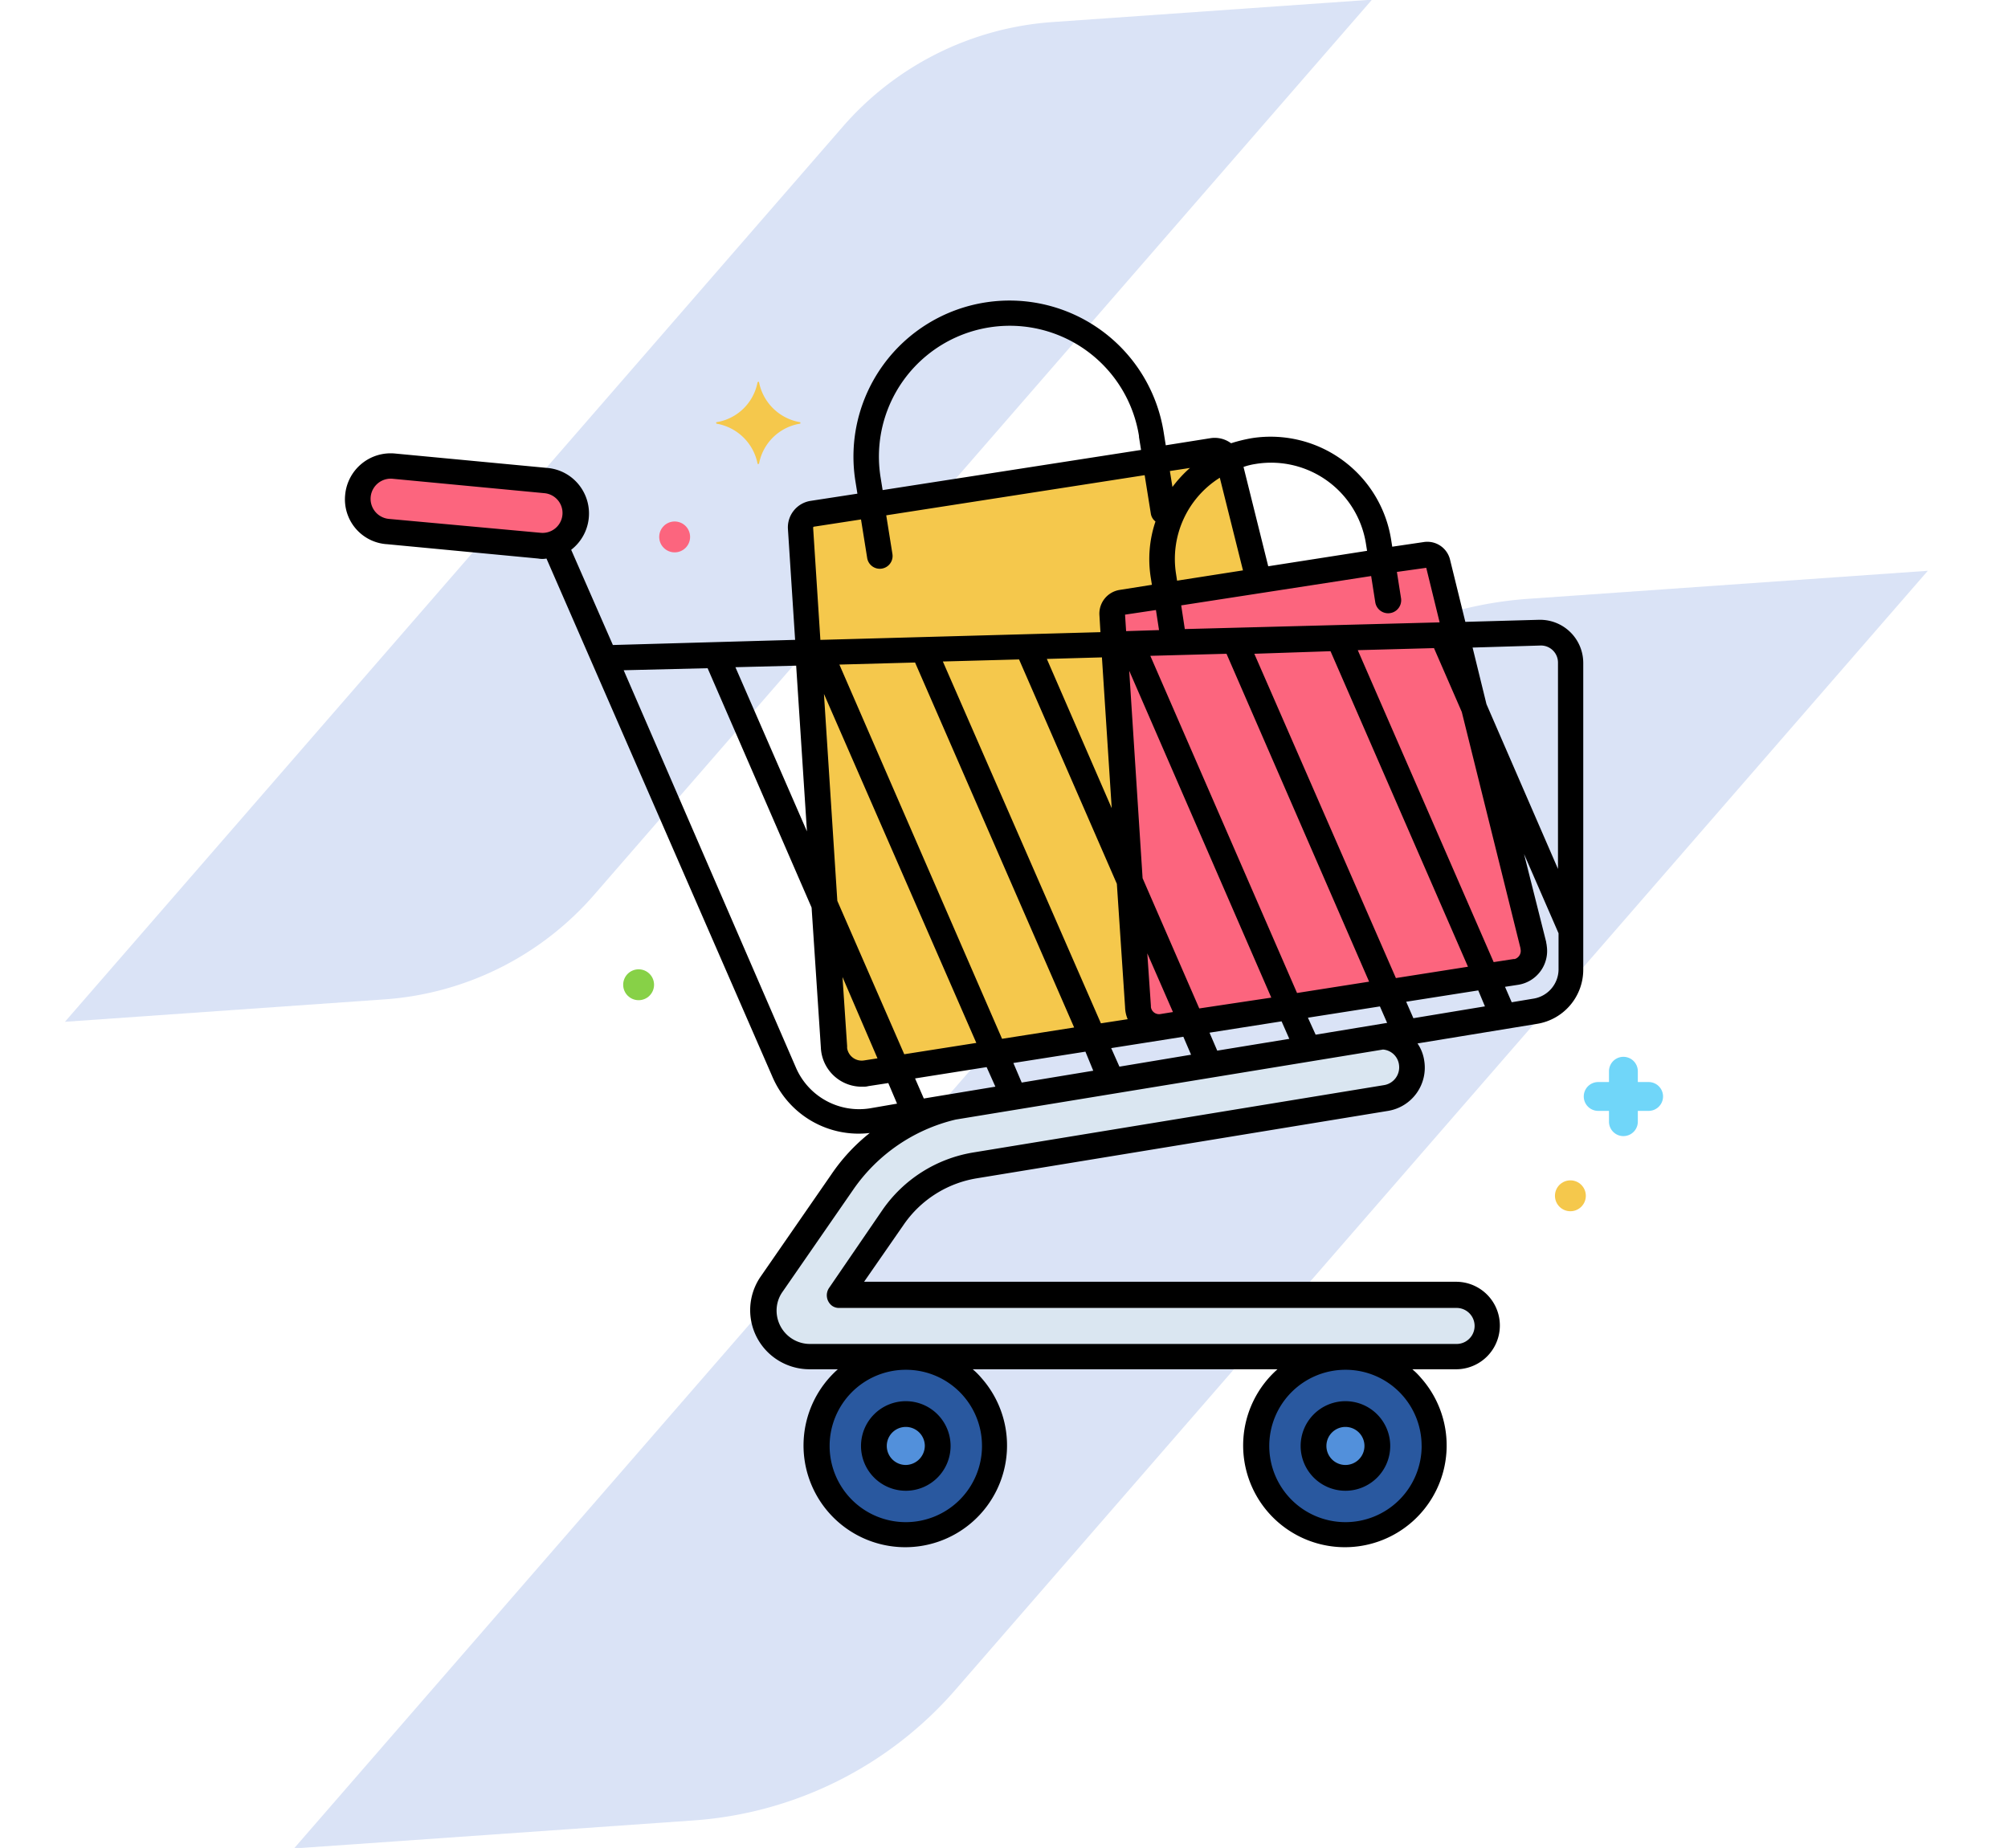 <svg xmlns="http://www.w3.org/2000/svg" width="190" height="174.873" viewBox="0 0 190 174.873"><g transform="translate(-725 -6649.39)"><g transform="translate(9407 11253.948)"><g transform="translate(-8682 -4604.559)"><path d="M99.783,0A28.944,28.944,0,0,0,79.316,8.478L0,87.794H30.3a28.944,28.944,0,0,0,20.467-8.478L130.082,0Z" transform="matrix(0.998, -0.07, 0.07, 0.998, 0, 9.074)" fill="#dae3f6"/><path d="M124.729,0A36.18,36.18,0,0,0,99.145,10.6L0,109.742H37.874a36.18,36.18,0,0,0,25.584-10.6L162.6,0Z" transform="matrix(0.998, -0.07, 0.07, 0.998, 20.138, 65.397)" fill="#dae3f6"/></g><g transform="translate(-8649.314 -4583.021)"><g transform="translate(-0.046 6.928)"><path d="M188.845,93.253l-9.011-36.24a1.009,1.009,0,0,0-1.12-.731l-28.836,4.481A1.087,1.087,0,0,0,149,61.787l2.436,37.263a1.978,1.978,0,0,0,2.095,1.9h.244l33.513-5.212a1.991,1.991,0,0,0,1.656-2.289A.194.194,0,0,1,188.845,93.253Z" transform="translate(-76.399 -32.233)" fill="#fc657e"/><path d="M120.3,88.693l-2.436-37.263a.972.972,0,0,1,.877-1.023L131.8,48.361l-2.825-11.3a1.367,1.367,0,0,0-1.461-.974L89.517,41.98a1.285,1.285,0,0,0-1.12,1.364l3.166,49.051a2.652,2.652,0,0,0,2.728,2.533.618.618,0,0,0,.292-.049l28.008-4.335a2.027,2.027,0,0,1-2.289-1.656C120.35,88.839,120.3,88.79,120.3,88.693Z" transform="translate(-45.314 -21.876)" fill="#f5c84c"/><circle cx="8.427" cy="8.427" r="8.427" transform="translate(44.641 99.94)" fill="#29589f"/><circle cx="8.427" cy="8.427" r="8.427" transform="translate(86.24 99.94)" fill="#29589f"/><path d="M19.975,46.587h-.292L5.313,45.174a3.1,3.1,0,0,1,.536-6.186L20.267,40.4a3.1,3.1,0,0,1-.292,6.186Z" transform="translate(-1.248 -23.365)" fill="#fc657e"/><path d="M146.821,174.3h-58.4l5.066-7.355a11.7,11.7,0,0,1,7.745-4.92l38.919-6.381a2.929,2.929,0,0,0,2.436-3.361,2.979,2.979,0,0,0-2.923-2.484l-40.576,6.625a17.807,17.807,0,0,0-10.424,7.112l-6.673,9.742a4.377,4.377,0,0,0,1.12,6.089,4.539,4.539,0,0,0,2.484.779h61.229a2.931,2.931,0,0,0,2.923-2.923A2.87,2.87,0,0,0,146.821,174.3Z" transform="translate(-41.633 -80.207)" fill="#dae6f1"/><circle cx="3.02" cy="3.02" r="3.02" transform="translate(50.048 105.347)" fill="#5290db"/><circle cx="3.02" cy="3.02" r="3.02" transform="translate(91.646 105.347)" fill="#5290db"/><path d="M246.737,156.187h-1.023v-1.023a1.364,1.364,0,1,0-2.728,0v1.023h-1.023a1.364,1.364,0,1,0,0,2.728h1.023v1.023a1.364,1.364,0,1,0,2.728,0v-1.023h1.023a1.364,1.364,0,0,0,0-2.728Z" transform="translate(-123.381 -82.258)" fill="#70d6f9"/><path d="M79.97,26.478a4.78,4.78,0,0,1-3.848-3.751c0-.049-.049-.1-.1-.049a.048.048,0,0,0-.049.049,4.719,4.719,0,0,1-3.848,3.751c-.049,0-.1.049-.049.1a.048.048,0,0,0,.049.049,4.78,4.78,0,0,1,3.848,3.751c0,.049.049.1.1.049a.048.048,0,0,0,.049-.049,4.719,4.719,0,0,1,3.848-3.751c.049,0,.1-.049.049-.1C80.019,26.478,80.019,26.478,79.97,26.478Z" transform="translate(-36.936 -14.996)" fill="#f5c84c"/><circle cx="1.461" cy="1.461" r="1.461" transform="translate(29.736 20.883)" fill="#fc657e"/><circle cx="1.461" cy="1.461" r="1.461" transform="translate(26.326 63.261)" fill="#87d147"/><circle cx="1.461" cy="1.461" r="1.461" transform="translate(114.492 83.232)" fill="#f5c84c"/><path d="M3.873,29.954l14.37,1.364a2.1,2.1,0,0,0,.779,0L40.406,80.369a8.873,8.873,0,0,0,9.206,5.309,17.6,17.6,0,0,0-3.653,3.946l-6.673,9.645a5.584,5.584,0,0,0,1.461,7.794,5.645,5.645,0,0,0,3.166.974h2.679a9.628,9.628,0,1,0,13.59.828,6.649,6.649,0,0,0-.828-.828H88.19a9.628,9.628,0,1,0,13.59.828,6.649,6.649,0,0,0-.828-.828h4.14a4.14,4.14,0,0,0,0-8.281H49.076l3.751-5.407a10.441,10.441,0,0,1,6.917-4.384l38.919-6.381a4.144,4.144,0,0,0,3.41-4.774,3.842,3.842,0,0,0-.633-1.607l11.3-1.851a5.194,5.194,0,0,0,4.384-5.163V41.206a4.085,4.085,0,0,0-4.092-4.092h-.1l-6.966.195-1.461-5.943a2.212,2.212,0,0,0-2.484-1.607l-2.971.438-.1-.633A11.546,11.546,0,0,0,85.8,19.92a14.9,14.9,0,0,0-2,.487,2.618,2.618,0,0,0-1.9-.487L77.62,20.6l-.195-1.218a14.767,14.767,0,0,0-29.177,4.579l.195,1.218-4.433.682a2.538,2.538,0,0,0-2.143,2.63l.682,10.521L25.306,39.5,21.36,30.49a4.341,4.341,0,0,0,.779-6.089,4.3,4.3,0,0,0-3.02-1.656L4.7,21.381a4.321,4.321,0,0,0-4.725,3.9,4.249,4.249,0,0,0,3.9,4.676ZM46.543,63.71,45.277,44.129,59.695,77.154l-6.819,1.072Zm3.8,14.905-1.266.195a1.394,1.394,0,0,1-1.607-1.169v-.195l-.438-6.527ZM78.594,32.779a9.072,9.072,0,0,1,4.14-9.109l2.192,8.768-6.235.974ZM103,39.794l2.63,6.04,5.553,22.358v.049a.807.807,0,0,1-.536.974h-.1l-1.9.292L95.789,39.988Zm-9.791.292,13.006,29.859-6.819,1.072L86,40.329Zm7.842,34.73-.682-1.559,6.819-1.072.633,1.51ZM82.491,77.885l-.731-1.7,6.819-1.072.731,1.656Zm-1.7-3.994L75.428,61.567l-1.266-19.63L87.606,72.868Zm-3.7.536a.776.776,0,0,1-.877-.682v-.1l-.341-4.968L78.3,74.232Zm2.192,2.143.731,1.7L73.236,79.4l-.779-1.754Zm-8.524,3.215-6.771,1.12L63.2,79.054l6.819-1.072Zm21.043-3.41-.731-1.607L97.884,73.7l.682,1.559ZM83.368,40.329,96.861,71.358l-6.819,1.072L76.159,40.524Zm-9.5-2.143-.1-1.559,2.923-.438.292,1.9ZM72.506,54.943,66.368,40.817l5.212-.146ZM63.738,40.865,72.993,62.1l.779,11.69a3.094,3.094,0,0,0,.244,1.12l-2.533.39L56.529,41.06Zm-9.839.292L68.95,75.693,62.13,76.765,46.738,41.352Zm6.771,38.286.828,1.851-6.771,1.12-.828-1.9Zm-.438,35.851a7.209,7.209,0,1,1-7.209-7.209A7.193,7.193,0,0,1,60.231,115.294Zm41.6,0a7.209,7.209,0,1,1-7.209-7.209A7.193,7.193,0,0,1,101.829,115.294ZM99.686,79.2a1.705,1.705,0,0,1-1.413,1.948L59.354,87.53a13.015,13.015,0,0,0-8.524,5.407l-5.066,7.4a1.24,1.24,0,0,0,.292,1.7,1.118,1.118,0,0,0,.682.195h58.4a1.7,1.7,0,1,1,0,3.41H43.962a3.16,3.16,0,0,1-3.166-3.166,3.061,3.061,0,0,1,.585-1.8l6.673-9.645a16.362,16.362,0,0,1,9.693-6.625l40.429-6.625a1.656,1.656,0,0,1,1.51,1.413ZM112.4,72.965l-2.046.341-.633-1.461,1.266-.195a3.24,3.24,0,0,0,2.679-3.7c0-.1-.049-.244-.049-.341l-2.095-8.329,3.264,7.5v3.458a2.819,2.819,0,0,1-2.387,2.728Zm.633-33.415a1.614,1.614,0,0,1,1.7,1.607V60.69L107.967,45.1l-1.315-5.358Zm-10.765-7.355,1.266,5.163-24.112.633-.341-2.241,17.974-2.776.39,2.484a1.233,1.233,0,1,0,2.436-.39l-.39-2.484ZM86.193,22.355a9.085,9.085,0,0,1,10.375,7.6l.1.633-9.352,1.461-2.338-9.4a6.276,6.276,0,0,1,1.218-.292Zm-6.284.39a11.735,11.735,0,0,0-1.656,1.8l-.244-1.51Zm-29.275.877a12.381,12.381,0,1,1,24.453-3.9v.1l.195,1.218L50.83,24.84ZM44.351,28.3l4.433-.682.585,3.653a1.209,1.209,0,1,0,2.387-.39l-.585-3.653,24.453-3.8.585,3.653a1.155,1.155,0,0,0,.438.731,11.09,11.09,0,0,0-.438,5.358l.1.633-3.069.487a2.273,2.273,0,0,0-1.9,2.338l.1,1.656-26.5.731L44.254,28.4a.1.1,0,0,1,.1-.1Zm-.682,28.836L36.9,41.6l5.748-.146Zm-9.4-15.441,9.839,22.65.877,13.249a3.87,3.87,0,0,0,4.043,3.7,1.348,1.348,0,0,0,.438-.049l1.9-.292.828,1.948-2.533.438a6.512,6.512,0,0,1-7.014-3.8L26.328,41.888ZM4.458,23.768l14.37,1.364a1.883,1.883,0,1,1-.341,3.751L4.117,27.567a1.907,1.907,0,0,1,.341-3.8Z" transform="translate(0.046 -6.928)"/><path d="M104.438,229.176a4.238,4.238,0,1,0-4.238-4.238A4.241,4.241,0,0,0,104.438,229.176Zm0-6.04a1.8,1.8,0,0,1,1.8,1.8,1.83,1.83,0,0,1-1.8,1.8,1.8,1.8,0,1,1,0-3.6Z" transform="translate(-51.37 -116.571)"/><path d="M189.838,229.176a4.238,4.238,0,1,0-4.238-4.238A4.241,4.241,0,0,0,189.838,229.176Zm0-6.04a1.8,1.8,0,1,1-1.8,1.8A1.8,1.8,0,0,1,189.838,223.136Z" transform="translate(-95.171 -116.571)"/></g></g></g></g></svg>